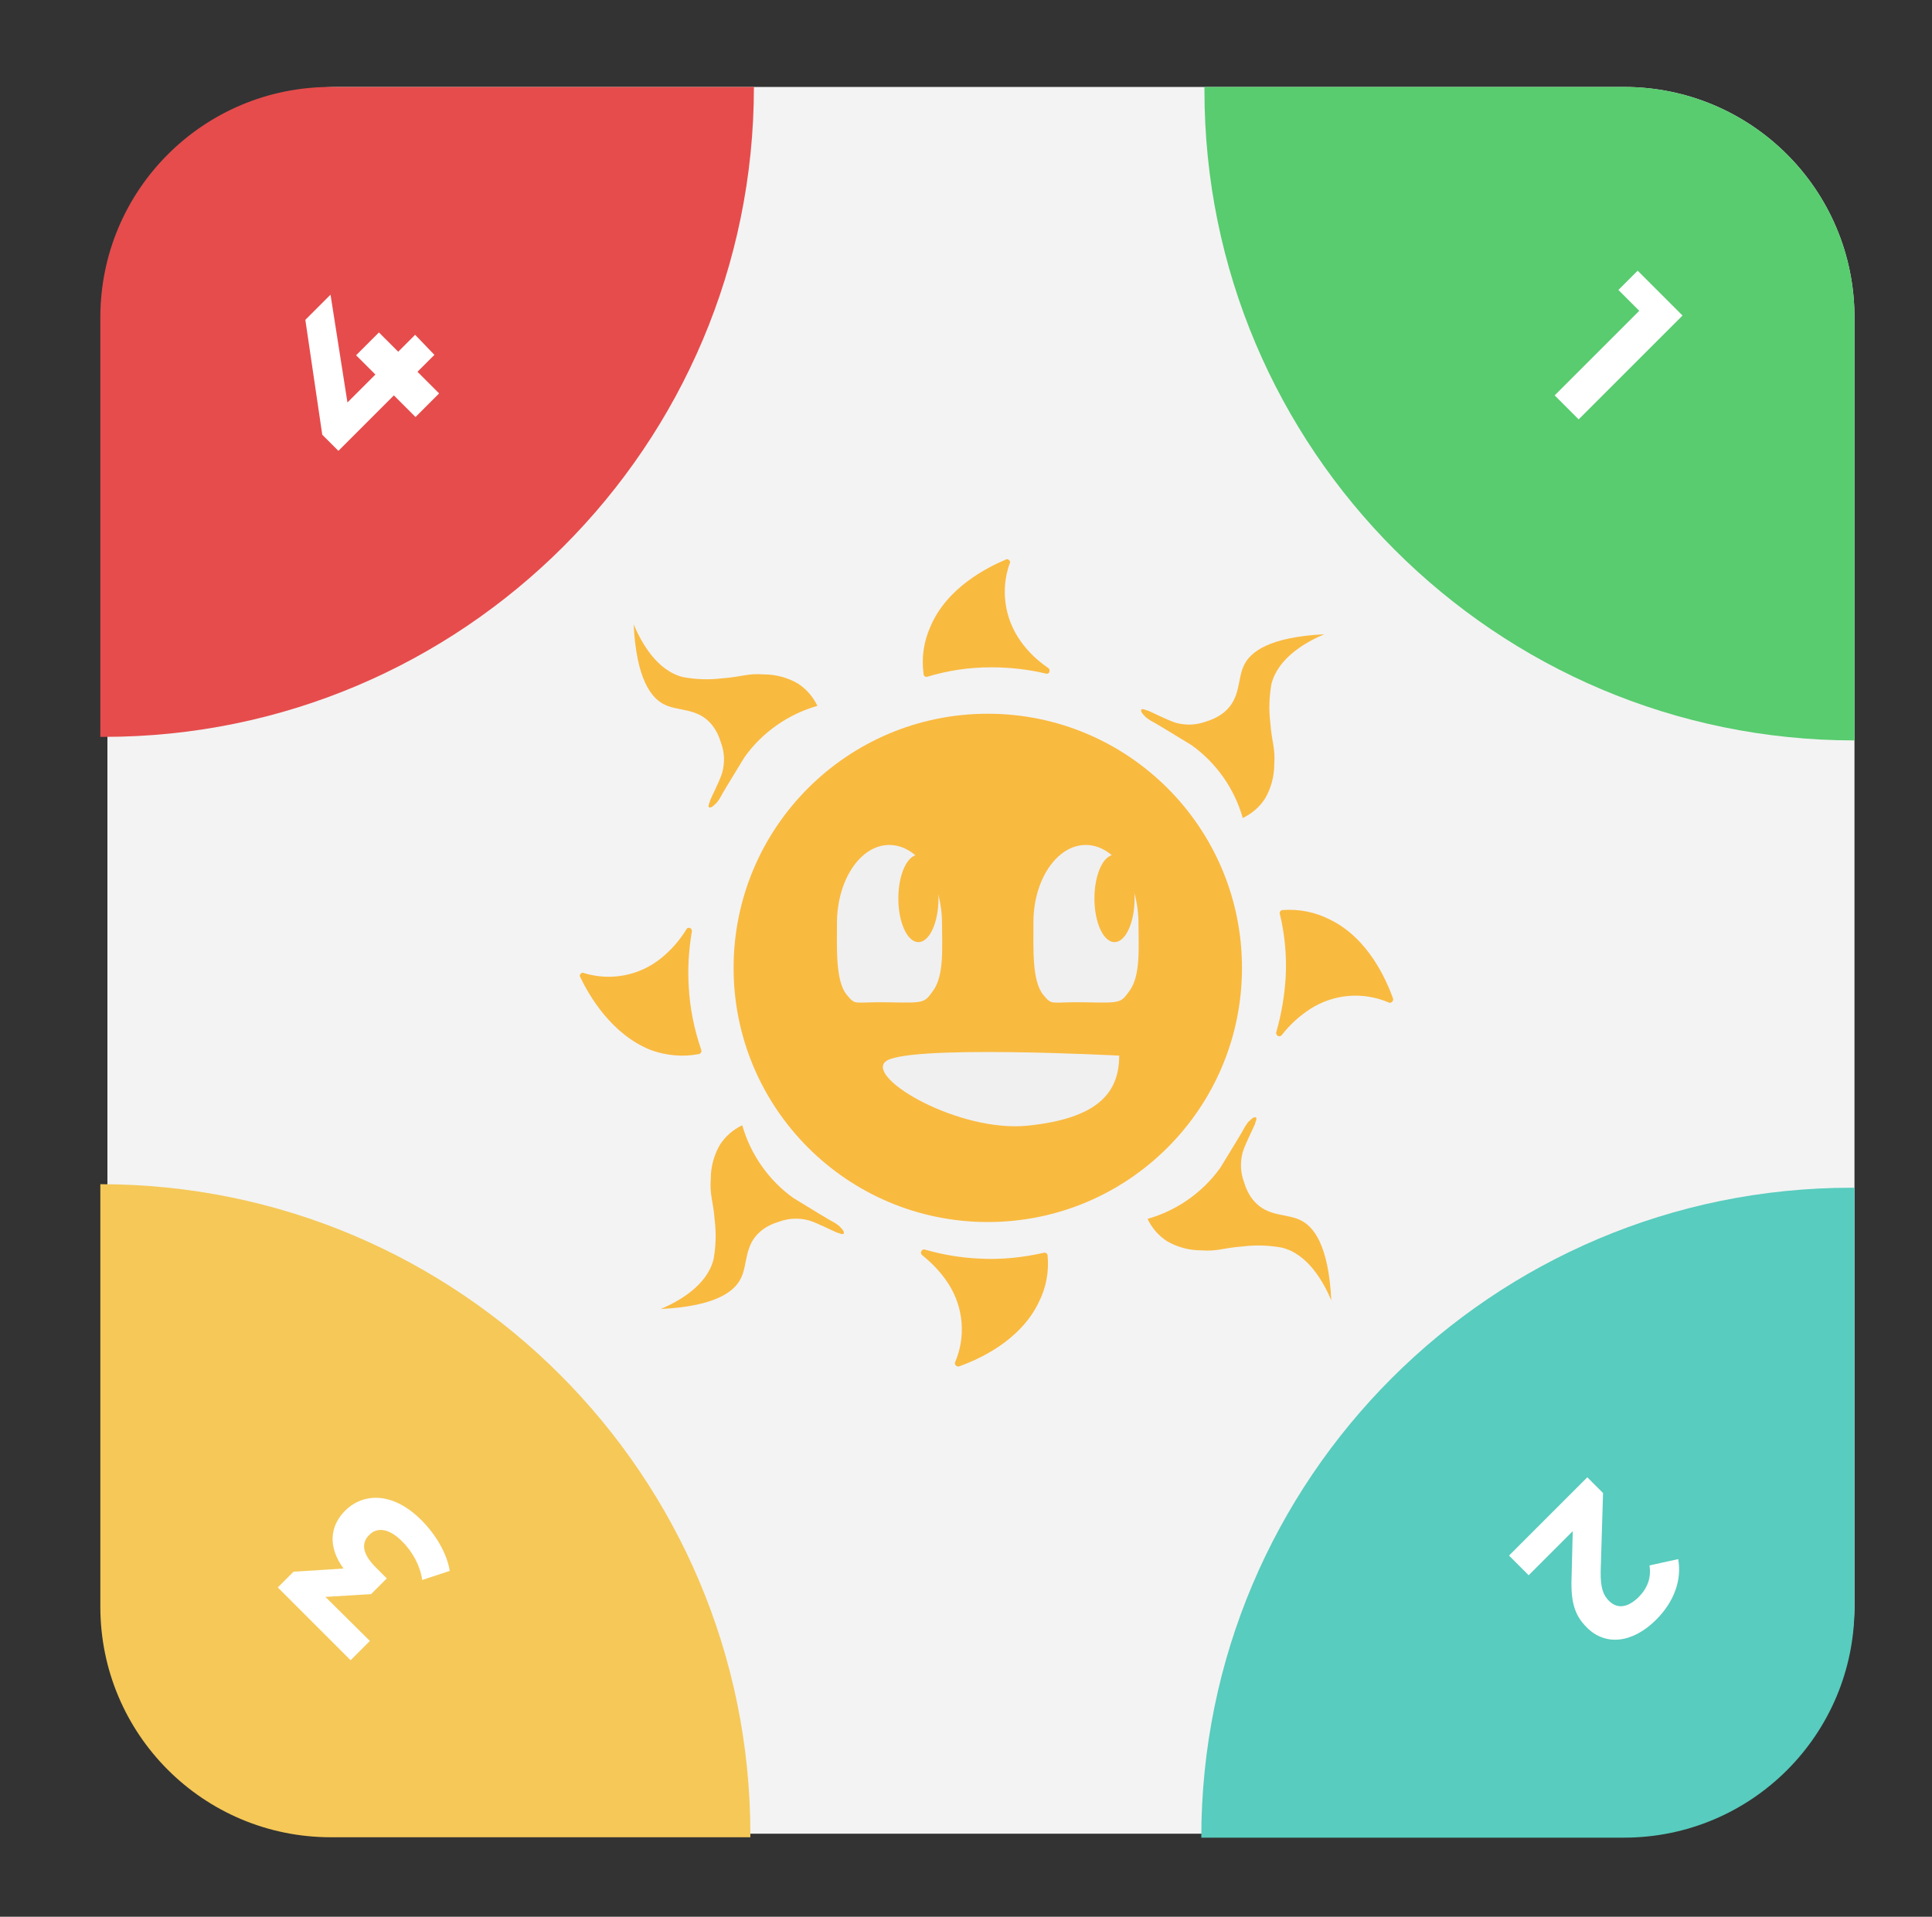 <?xml version="1.0" encoding="utf-8"?>
<!-- Generator: Adobe Illustrator 25.4.1, SVG Export Plug-In . SVG Version: 6.00 Build 0)  -->
<svg version="1.1" id="Layer_1" xmlns="http://www.w3.org/2000/svg" xmlns:xlink="http://www.w3.org/1999/xlink" x="0px" y="0px"
	 viewBox="0 0 491 487.2" style="enable-background:new 0 0 491 487.2;" xml:space="preserve">
<rect x="0" y="0" width="491" height="487.2" fill="#333333" stroke="none"/>
<style type="text/css">
	.st0{fill:#F3F3F3;}
	.st1{fill:#E64C4C;}
	.st2{fill:#58CCBE;}
	.st3{fill:#58CC6F;}
	.st4{fill:#F5C858;}
	.st5{enable-background:new    ;}
	.st6{fill:#FFFFFF;}
	.st7{fill:#F9BA40;}
	.st8{fill:#F0F0F0;}
</style>
<g transform="matrix(1, 0, 0, 1, 76, 47)">
	<path id="Rectangle_1-19" class="st0" d="M9.9-24.9h326.8c32.4,0,58.6,26.2,58.6,58.6v326.8c0,32.4-26.2,58.6-58.6,58.6H9.9
		c-32.4,0-58.6-26.2-58.6-58.6V33.7C-48.7,1.4-22.5-24.9,9.9-24.9z"/>
</g>
<path id="Intersection_1" class="st1" d="M25.5,187.3V80.7c0-32.4,26.2-58.6,58.6-58.6h107.5c0,91.2-74,165.2-165.2,165.2H25.5z"/>
<path id="Intersection_4" class="st2" d="M471.3,301.9v106.6c0,32.4-26.2,58.6-58.6,58.6H305.3c0-91.2,74-165.2,165.2-165.2H471.3z"
	/>
<path id="Intersection_2" class="st3" d="M306.1,22.1h106.6c32.4,0,58.6,26.2,58.6,58.6v107.5c-91.2,0-165.2-74-165.2-165.2V22.1z"
	/>
<path id="Intersection_3" class="st4" d="M190.7,467H84.1c-32.4,0-58.6-26.2-58.6-58.6V301c91.2,0,165.2,74,165.2,165.2V467z"/>
<g class="st5">
	<path class="st6" d="M427.6,80.2l-26.4,26.4l-6.1-6.1L416.6,79l-5.3-5.3l4.9-4.9L427.6,80.2z"/>
</g>
<g class="st5">
	<path class="st6" d="M388.5,400.4l-5-5l19.9-19.9l4,4l-0.6,19.8c-0.1,4.6,0.8,6.3,2.1,7.6c2.1,2.1,4.7,1.8,7.5-0.9
		c2.3-2.3,3.3-5,2.8-8.1l7.3-1.6c0.9,5-0.8,10.6-5.6,15.4c-5.9,5.9-12.8,6.8-17.6,2c-2.6-2.6-4.2-5.6-3.9-12.7l0.3-11.8L388.5,400.4
		z"/>
</g>
<g class="st5">
	<path class="st6" d="M110.4,90.2l-4.3,4.3l5.5,5.5l-6,6l-5.5-5.5L86,114.6l-4.1-4.1l-4.3-29.2l6.4-6.4l4.3,27.4l7.1-7.1l-4.9-4.9
		l5.8-5.8l4.9,4.9l4.3-4.3L110.4,90.2z"/>
</g>
<g class="st5">
	<path class="st6" d="M87.7,384c4.4-4.4,11.9-5.1,19.4,2.4c3.7,3.7,6.5,8.5,7.2,12.9l-7,2.3c-0.5-3.5-2.4-7.2-5.2-9.9
		c-3.1-3.1-6.2-3.7-8.3-1.5c-2,2-1.8,4.7,1.7,8.2l2.8,2.8l-4,4l-11.6,0.7L94,417.1l-4.9,4.9l-18.5-18.5l4-4l12.7-0.8
		C83.3,393.2,83.8,387.9,87.7,384z"/>
</g>
<g id="Group_175" transform="translate(-740.062 -1141.88)">
	<circle id="Ellipse_5" class="st7" cx="991.1" cy="1387.9" r="64.6"/>
	<path id="Path_1-2" class="st8" d="M965,1411.8c4.5-4.5,59.5-1.6,59.5-1.6c0,9.8-5.9,16-23.2,17.8
		C984,1429.8,960.5,1416.2,965,1411.8z"/>
	<g id="Group_96" transform="translate(1238.767 2553.754)">
		<path id="Subtraction_9" class="st8" d="M-272.7-1197.1c7.4,0,13.4,9,13.4,20c0,5.9,0.6,13.2-2.3,17.1c-2.2,3-2,3.1-11.1,2.9
			s-8.4,1-10.8-1.9c-2.9-3.5-2.5-11.8-2.5-18.2C-286-1188.1-280.1-1197.1-272.7-1197.1z"/>
		<ellipse id="Ellipse_26" class="st7" cx="-265.3" cy="-1183.5" rx="5.1" ry="11.1"/>
	</g>
	<g id="Group_97" transform="translate(1269.302 2553.754)">
		<path id="Subtraction_9-2" class="st8" d="M-253.3-1197.1c7.4,0,13.4,9,13.4,20c0,5.9,0.6,13.2-2.3,17.1c-2.2,3-2,3.1-11.1,2.9
			c-9.1-0.2-8.4,1-10.8-1.9c-2.9-3.5-2.5-11.8-2.5-18.2C-266.7-1188.1-260.7-1197.1-253.3-1197.1z"/>
		<ellipse id="Ellipse_26-2" class="st7" cx="-246" cy="-1183.5" rx="5.1" ry="11.1"/>
	</g>
	<path id="Path_137" class="st7" d="M995.7,1284.1c0.4-0.2,0.8,0,1,0.4c0.1,0.2,0.1,0.4,0,0.5c-2.4,6.6-1.4,14,2.7,19.8
		c1.9,2.7,4.3,5,7.1,6.9c0.3,0.2,0.4,0.7,0.2,1.1c-0.2,0.3-0.5,0.4-0.8,0.3c-4.6-1.1-9.3-1.6-14-1.6c-5.5,0-10.9,0.8-16.2,2.4
		c-0.4,0.1-0.8-0.1-0.9-0.5c0,0,0-0.1,0-0.1c-0.6-4.1,0-8.3,1.7-12.1C980.7,1291.2,991,1286.1,995.7,1284.1z"/>
	<path id="Path_138" class="st7" d="M983.8,1489.2c-0.4,0.1-0.8-0.1-1-0.5c-0.1-0.2-0.1-0.4,0-0.6c2.8-6.5,2.1-14-1.7-19.9
		c-1.8-2.8-4.1-5.2-6.7-7.3c-0.3-0.3-0.4-0.7-0.1-1.1c0.2-0.3,0.5-0.4,0.8-0.3c4.5,1.3,9.2,2.1,14,2.3c5.5,0.3,11-0.3,16.3-1.5
		c0.4-0.1,0.8,0.2,0.9,0.6c0,0,0,0.1,0,0.1c0.4,4.2-0.4,8.3-2.3,12C999.2,1482.9,988.5,1487.5,983.8,1489.2z"/>
	<path id="Path_139" class="st7" d="M1094.1,1395.7c0.1,0.4-0.1,0.8-0.5,1c-0.2,0.1-0.4,0.1-0.6,0c-6.5-2.8-13.9-2.2-19.9,1.6
		c-2.8,1.8-5.3,4.1-7.3,6.7c-0.3,0.3-0.7,0.4-1.1,0.1c-0.2-0.2-0.4-0.5-0.3-0.8c1.3-4.5,2.1-9.2,2.4-13.9c0.3-5.5-0.2-11-1.5-16.3
		c-0.1-0.4,0.2-0.8,0.6-0.9c0,0,0.1,0,0.1,0c4.2-0.3,8.3,0.5,12,2.4C1087.8,1380.3,1092.4,1391,1094.1,1395.7z"/>
	<path id="Path_140" class="st7" d="M887.5,1390.2c-0.2-0.4,0-0.8,0.4-1c0.2-0.1,0.4-0.1,0.5,0c6.8,2.1,14.1,0.7,19.6-3.7
		c2.6-2.1,4.8-4.6,6.5-7.4c0.2-0.4,0.7-0.5,1-0.3c0.3,0.2,0.4,0.5,0.4,0.8c-0.8,4.7-1.1,9.4-0.8,14.1c0.3,5.5,1.4,10.9,3.2,16.1
		c0.1,0.4-0.1,0.8-0.5,1c0,0-0.1,0-0.1,0c-4.1,0.8-8.3,0.4-12.2-1C895.4,1404.8,889.7,1394.8,887.5,1390.2z"/>
	<path id="Path_141" class="st7" d="M1076.6,1303.1c-14,0.7-18.8,4.5-20.4,7.9c-1.7,3.5-0.8,8.3-4.9,11.8c-1.4,1.2-3.1,2-4.8,2.5
		c-2.4,0.9-5.1,1-7.6,0.3c-2-0.6-6.1-2.7-7.1-3.1l0,0l-0.1,0c-0.6-0.2-1.2-0.5-1.5-0.3c-0.1,0-0.1,0.1-0.1,0.1
		c-0.2,0.5,0.5,1.2,0.8,1.5c0.4,0.5,0.9,0.8,1.5,1.2c1.2,0.6,5.1,3,10.5,6.3c6.3,4.5,10.9,11.1,13,18.5c2.3-1.1,4.3-2.8,5.7-5
		c1.5-2.6,2.3-5.6,2.3-8.6c0.3-4.3-0.6-5.4-1-10.6c-0.4-3.3-0.3-6.6,0.3-9.9C1064.9,1309,1072.1,1305,1076.6,1303.1z"/>
	<path id="Path_142" class="st7" d="M1078.4,1472.4c-0.7-14.1-4.5-18.8-7.9-20.4c-3.5-1.7-8.3-0.8-11.8-4.9c-1.2-1.4-2-3.1-2.5-4.8
		c-0.9-2.4-1-5.1-0.3-7.6c0.6-2,2.7-6.1,3.1-7.1l0,0c0,0,0,0,0-0.1c0.2-0.6,0.5-1.2,0.3-1.5c0-0.1-0.1-0.1-0.1-0.1
		c-0.5-0.2-1.2,0.5-1.5,0.8c-0.5,0.4-0.8,0.9-1.2,1.5c-0.6,1.2-3,5.1-6.3,10.5c-4.5,6.3-11.1,10.9-18.5,13c1.1,2.3,2.8,4.3,5,5.7
		c2.6,1.5,5.6,2.3,8.6,2.3c4.3,0.3,5.4-0.6,10.6-1c3.3-0.4,6.6-0.3,9.9,0.3C1072.5,1460.6,1076.5,1467.9,1078.4,1472.4z"/>
	<path id="Path_143" class="st7" d="M908,1474.6c14.1-0.7,18.8-4.5,20.4-7.9c1.7-3.5,0.8-8.3,4.9-11.8c1.4-1.2,3.1-2,4.8-2.5
		c2.4-0.9,5.1-1,7.6-0.3c2,0.6,6.1,2.7,7.1,3.1l0,0l0.1,0c0.6,0.2,1.2,0.5,1.5,0.3c0.1,0,0.1-0.1,0.1-0.1c0.2-0.5-0.5-1.2-0.8-1.5
		c-0.4-0.5-0.9-0.8-1.5-1.2c-1.2-0.6-5.1-3-10.5-6.3c-6.3-4.5-10.9-11.1-13-18.5c-2.3,1.1-4.3,2.8-5.7,5c-1.5,2.6-2.3,5.6-2.3,8.6
		c-0.3,4.3,0.6,5.4,1,10.6c0.4,3.3,0.3,6.6-0.3,9.9C919.7,1468.7,912.5,1472.7,908,1474.6z"/>
	<path id="Path_144" class="st7" d="M901.1,1300.6c0.7,14,4.5,18.8,7.9,20.4c3.5,1.7,8.3,0.8,11.8,4.9c1.2,1.4,2,3.1,2.5,4.8
		c0.9,2.4,1,5.1,0.3,7.6c-0.6,2-2.7,6.1-3.1,7.1l0,0l0,0.1c-0.2,0.6-0.5,1.2-0.3,1.5c0,0.1,0.1,0.1,0.1,0.1c0.5,0.2,1.2-0.5,1.5-0.8
		c0.5-0.4,0.8-0.9,1.2-1.5c0.6-1.2,3-5.1,6.3-10.5c4.5-6.3,11.1-10.9,18.5-13c-1.1-2.3-2.8-4.3-5-5.7c-2.6-1.5-5.6-2.3-8.6-2.3
		c-4.3-0.3-5.4,0.6-10.6,1c-3.3,0.4-6.6,0.3-9.9-0.3C907,1312.4,903,1305.1,901.1,1300.6z"/>
</g>
</svg>
